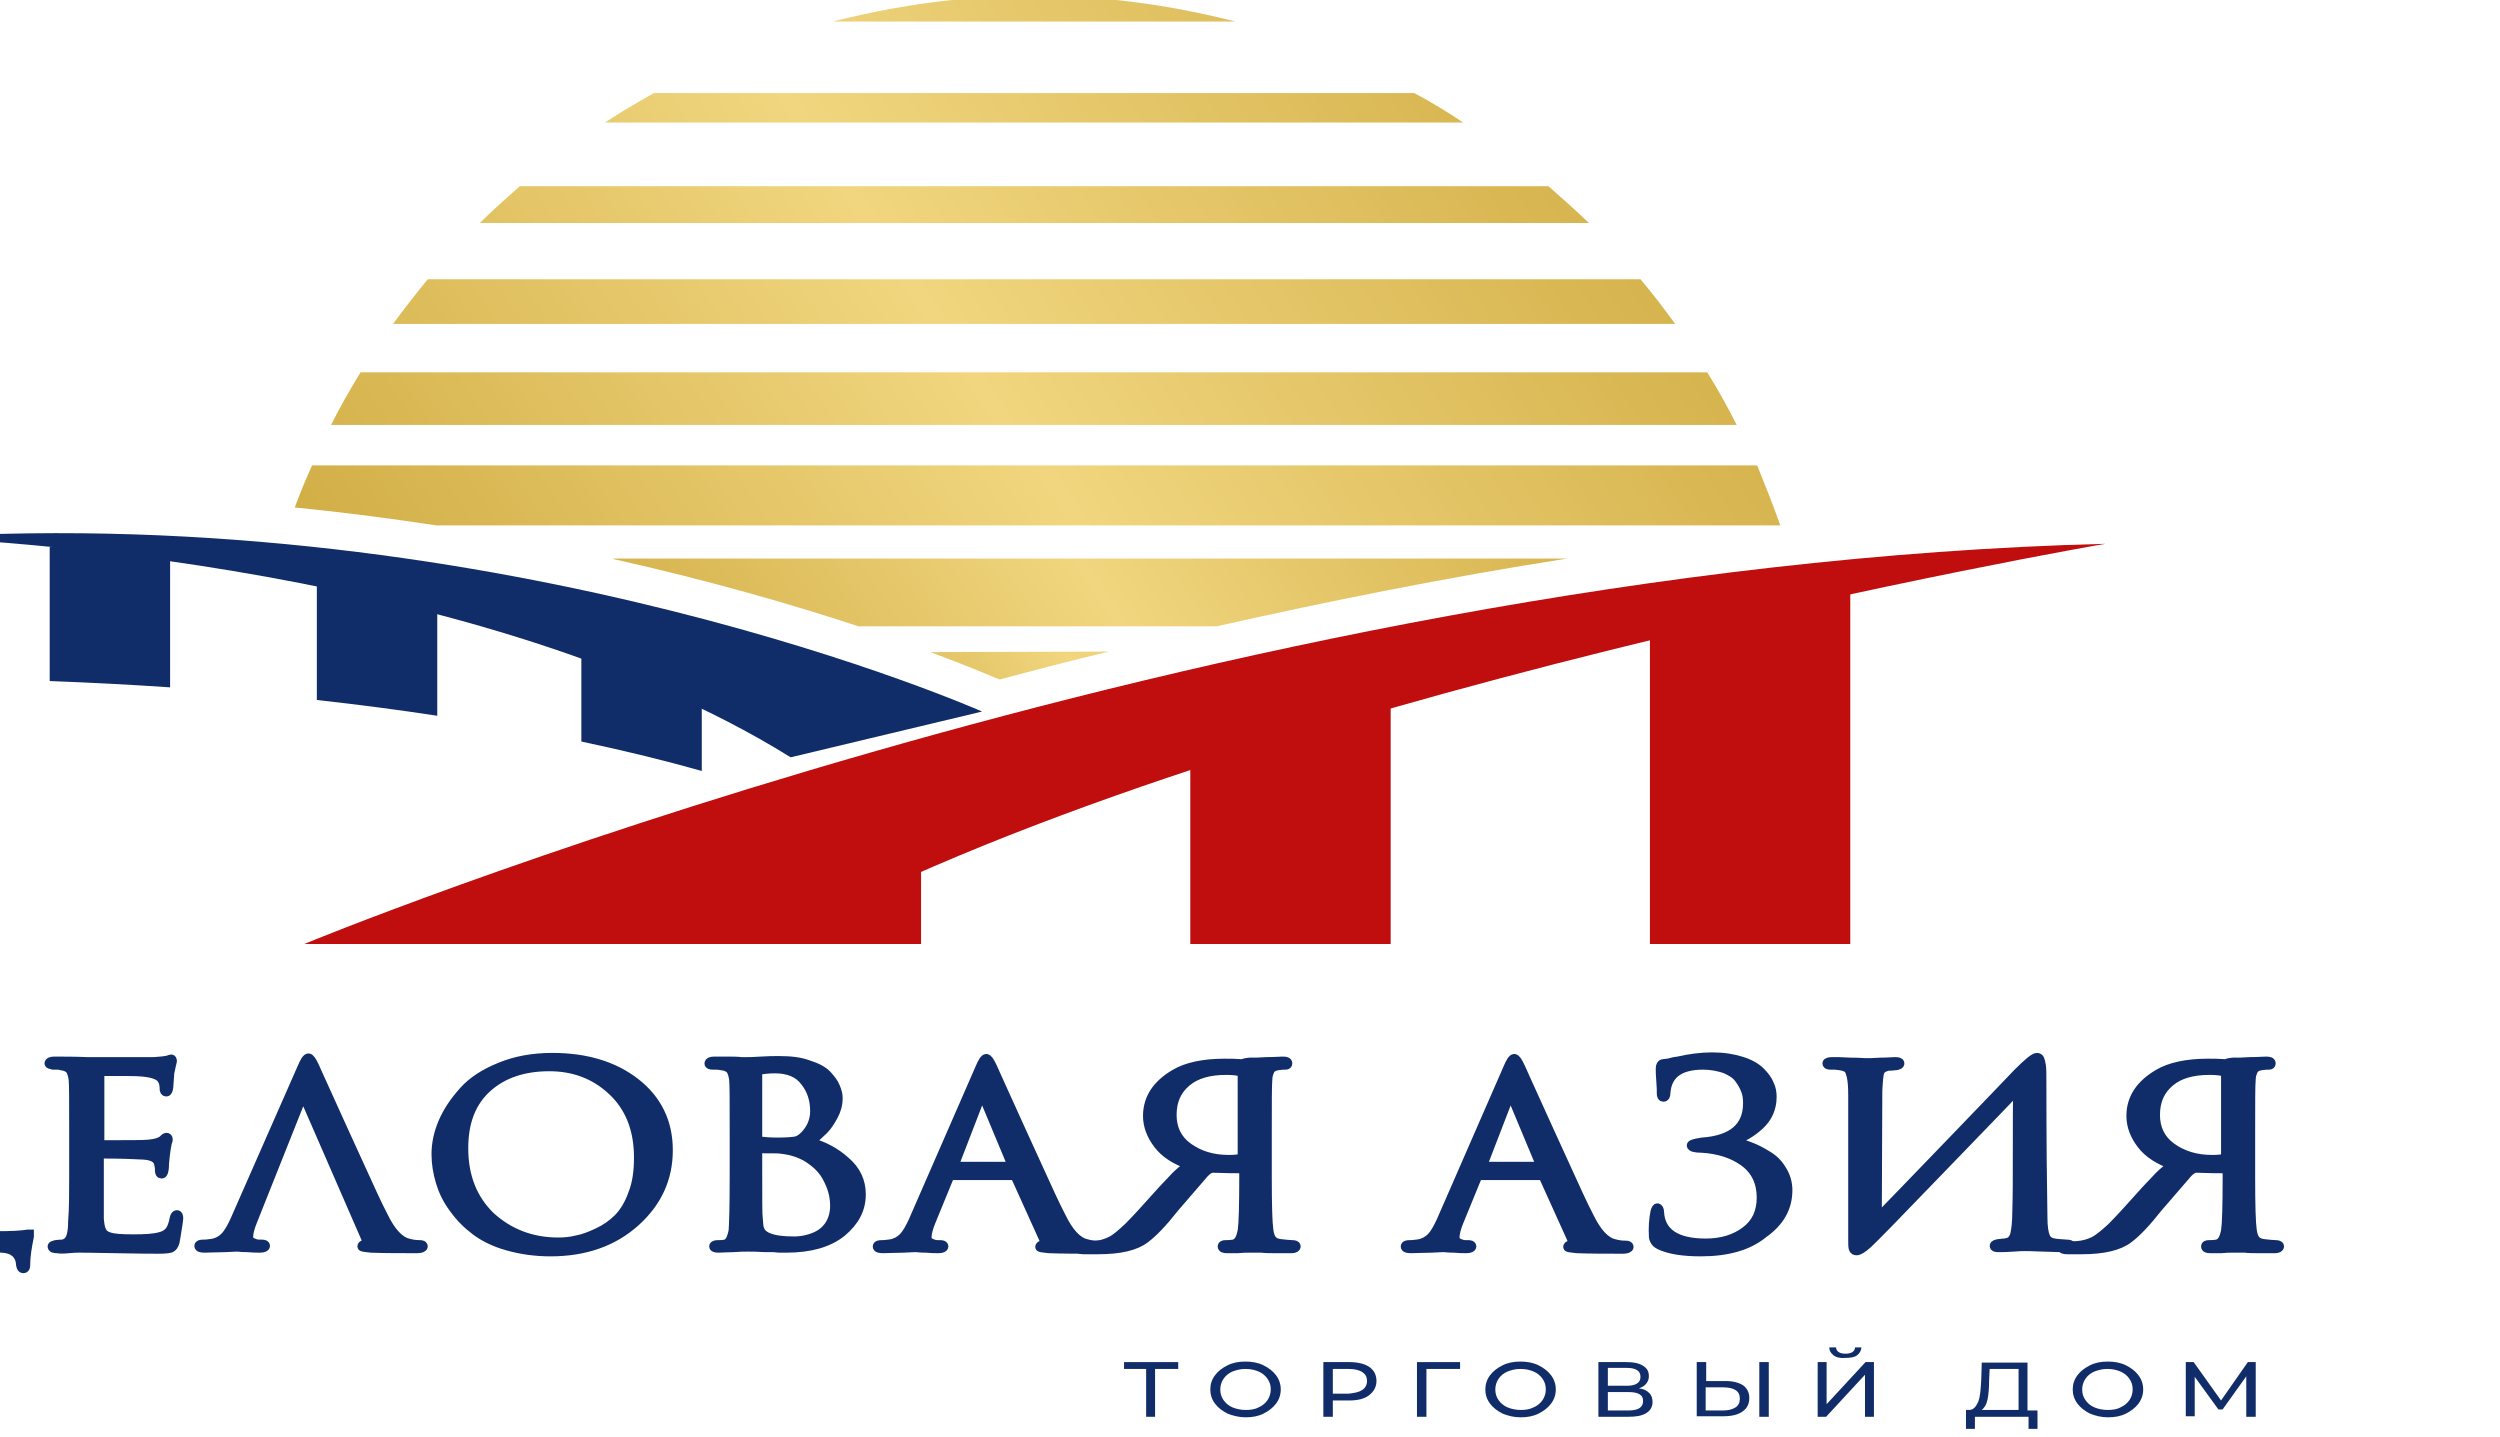 <svg width="261" height="150" viewBox="0 0 261 150" fill="none" xmlns="http://www.w3.org/2000/svg">
<g clip-path="url(#clip0_6_481)">
<path d="M115.759 68.027C111.861 68.961 108.073 69.949 104.394 70.937L104.065 70.828C103.68 70.663 101.265 69.62 97.147 68.082L115.759 68.027Z" fill="url(#paint0_linear_6_481)"/>
<path d="M163.632 58.309C151.005 60.285 138.707 62.756 127.013 65.391H89.626C82.983 63.195 74.308 60.669 64.042 58.364V58.309H163.632Z" fill="url(#paint1_linear_6_481)"/>
<path d="M185.867 54.85H45.54C40.819 54.136 35.877 53.477 30.772 52.983C31.321 51.501 31.925 50.018 32.584 48.591H183.452C184.275 50.622 185.099 52.709 185.867 54.85Z" fill="url(#paint2_linear_6_481)"/>
<path d="M178.236 38.873H37.635C36.536 40.685 35.493 42.497 34.56 44.364H181.311C180.377 42.497 179.334 40.63 178.236 38.873Z" fill="url(#paint3_linear_6_481)"/>
<path d="M171.264 29.154H44.662C43.399 30.692 42.191 32.229 41.038 33.821H174.887C173.734 32.229 172.527 30.637 171.264 29.154Z" fill="url(#paint4_linear_6_481)"/>
<path d="M161.656 19.436H54.269C52.842 20.699 51.415 21.962 50.097 23.28H165.883C164.511 21.962 163.083 20.699 161.656 19.436Z" fill="url(#paint5_linear_6_481)"/>
<path d="M147.656 9.718H68.269C66.512 10.706 64.81 11.694 63.163 12.792H152.762C151.115 11.694 149.413 10.651 147.656 9.718Z" fill="url(#paint6_linear_6_481)"/>
<path d="M116.527 0H99.398C95.171 0.439 91.053 1.208 86.936 2.251H128.99C124.872 1.208 120.755 0.439 116.527 0Z" fill="url(#paint7_linear_6_481)"/>
<path d="M-3.816 130.234H-14.137C-16.004 130.234 -17.322 130.234 -18.145 130.289C-18.914 130.344 -19.463 130.454 -19.792 130.729C-20.122 131.003 -20.286 131.387 -20.341 131.991C-20.396 132.266 -20.451 132.431 -20.616 132.431C-20.78 132.431 -20.835 132.266 -20.835 131.991C-20.835 131.497 -20.89 130.564 -21 129.136C-21 128.972 -20.945 128.917 -20.835 128.917C-20.231 129.027 -19.298 129.027 -18.09 129.027C-17.925 129.027 -17.761 128.917 -17.596 128.697L-10.239 111.567C-9.91 110.853 -9.635 110.469 -9.471 110.469C-9.306 110.469 -9.141 110.743 -8.867 111.292C-8.812 111.457 -7.659 113.873 -5.573 118.54C-3.432 123.207 -1.894 126.611 -0.851 128.752C-0.741 128.917 -0.577 129.027 -0.357 129.027C1.18 129.027 2.223 128.972 2.882 128.862C2.992 128.862 3.047 128.862 3.047 128.862C3.047 128.862 3.047 128.972 3.047 129.081C2.827 130.18 2.662 131.168 2.662 132.046C2.662 132.321 2.607 132.431 2.443 132.431C2.278 132.431 2.223 132.321 2.168 132.046C2.113 130.948 1.4 130.344 0.192 130.289C-0.357 130.234 -1.73 130.234 -3.816 130.234ZM-12.545 129.081H-7.439C-5.573 129.081 -4.42 129.081 -3.871 129.027C-3.706 128.972 -3.706 128.917 -3.761 128.807C-4.31 127.599 -5.298 125.293 -6.726 121.999C-8.153 118.704 -9.251 116.179 -10.02 114.422C-10.075 114.312 -10.13 114.312 -10.184 114.422L-15.455 127.489C-15.839 128.368 -16.004 128.807 -16.004 128.917C-16.004 128.972 -15.949 129.027 -15.839 129.027C-15.29 129.081 -14.192 129.081 -12.545 129.081Z" fill="#102D69"/>
<path d="M-3.816 130.234H-14.137C-16.004 130.234 -17.322 130.234 -18.145 130.289C-18.914 130.344 -19.463 130.454 -19.792 130.729C-20.122 131.003 -20.286 131.387 -20.341 131.991C-20.396 132.266 -20.451 132.431 -20.616 132.431C-20.78 132.431 -20.835 132.266 -20.835 131.991C-20.835 131.497 -20.89 130.564 -21 129.136C-21 128.972 -20.945 128.917 -20.835 128.917C-20.231 129.027 -19.298 129.027 -18.09 129.027C-17.925 129.027 -17.761 128.917 -17.596 128.697L-10.239 111.567C-9.91 110.853 -9.635 110.469 -9.471 110.469C-9.306 110.469 -9.141 110.743 -8.867 111.292C-8.812 111.457 -7.659 113.873 -5.573 118.54C-3.432 123.207 -1.894 126.611 -0.851 128.752C-0.741 128.917 -0.577 129.027 -0.357 129.027C1.18 129.027 2.223 128.972 2.882 128.862C2.992 128.862 3.047 128.862 3.047 128.862C3.047 128.862 3.047 128.972 3.047 129.081C2.827 130.18 2.662 131.168 2.662 132.046C2.662 132.321 2.607 132.431 2.443 132.431C2.278 132.431 2.223 132.321 2.168 132.046C2.113 130.948 1.4 130.344 0.192 130.289C-0.357 130.234 -1.73 130.234 -3.816 130.234ZM-12.545 129.081H-7.439C-5.573 129.081 -4.42 129.081 -3.871 129.027C-3.706 128.972 -3.706 128.917 -3.761 128.807C-4.31 127.599 -5.298 125.293 -6.726 121.999C-8.153 118.704 -9.251 116.179 -10.02 114.422C-10.075 114.312 -10.13 114.312 -10.184 114.422L-15.455 127.489C-15.839 128.368 -16.004 128.807 -16.004 128.917C-16.004 128.972 -15.949 129.027 -15.839 129.027C-15.29 129.081 -14.192 129.081 -12.545 129.081Z" stroke="#102D69" stroke-width="0.98" stroke-miterlimit="10"/>
<path d="M7.713 122.822V118.265C7.713 115.08 7.713 113.268 7.659 112.719C7.604 112.28 7.494 111.896 7.329 111.676C7.164 111.457 6.835 111.292 6.341 111.237C6.286 111.237 6.176 111.182 6.121 111.182C6.011 111.182 5.902 111.182 5.792 111.182C5.682 111.182 5.572 111.182 5.517 111.182C5.243 111.127 5.133 111.072 5.133 111.017C5.133 110.908 5.298 110.798 5.627 110.798C6.67 110.798 7.823 110.798 9.086 110.853C13.313 110.853 15.619 110.853 16.113 110.853C16.882 110.798 17.321 110.743 17.541 110.688C17.705 110.633 17.815 110.578 17.87 110.578C17.925 110.578 17.98 110.633 17.98 110.798C17.98 110.853 17.925 110.962 17.87 111.237C17.815 111.512 17.76 111.731 17.705 112.006L17.596 113.543C17.541 113.818 17.486 113.982 17.376 113.982C17.211 113.982 17.156 113.872 17.156 113.653C17.156 113.323 17.102 113.049 16.992 112.829C16.772 112.28 16.058 112.006 14.796 111.896C14.247 111.841 12.874 111.841 10.568 111.841C10.459 111.841 10.404 111.951 10.404 112.115V119.253C10.404 119.418 10.459 119.528 10.568 119.528C13.368 119.528 14.96 119.528 15.454 119.473C16.223 119.418 16.717 119.253 16.992 119.033C17.156 118.869 17.266 118.759 17.376 118.759C17.486 118.759 17.541 118.814 17.541 118.979C17.541 119.033 17.541 119.088 17.486 119.198C17.431 119.308 17.431 119.473 17.376 119.692C17.321 119.912 17.321 120.132 17.266 120.406C17.211 120.736 17.211 121.065 17.156 121.504C17.156 121.943 17.102 122.163 17.102 122.163C17.047 122.438 16.992 122.547 16.882 122.547C16.717 122.547 16.662 122.438 16.662 122.108C16.662 121.834 16.607 121.614 16.552 121.394C16.388 120.9 15.894 120.626 14.96 120.571C14.027 120.516 12.6 120.461 10.568 120.461C10.404 120.461 10.349 120.516 10.349 120.626V122.877C10.349 123.042 10.349 123.481 10.349 124.195C10.349 124.908 10.349 125.567 10.349 126.171C10.349 126.775 10.349 127.104 10.349 127.269C10.404 127.818 10.459 128.257 10.623 128.532C10.733 128.807 11.008 129.026 11.392 129.136C11.831 129.301 12.709 129.356 13.917 129.356C15.125 129.356 16.058 129.301 16.662 129.136C17.156 129.026 17.486 128.807 17.705 128.532C17.925 128.257 18.09 127.818 18.2 127.214C18.254 126.94 18.364 126.83 18.474 126.83C18.584 126.83 18.639 126.94 18.639 127.214C18.639 127.324 18.584 127.708 18.474 128.367C18.364 129.026 18.309 129.465 18.254 129.685C18.145 130.014 18.035 130.179 17.815 130.289C17.651 130.344 17.211 130.399 16.607 130.399C16.003 130.399 14.521 130.399 12.105 130.344C9.635 130.289 8.372 130.289 8.262 130.289C8.043 130.289 7.713 130.289 7.164 130.344C6.67 130.399 6.231 130.399 5.957 130.344C5.627 130.344 5.462 130.289 5.462 130.124C5.462 130.069 5.572 130.014 5.792 129.96C6.176 129.905 6.396 129.905 6.506 129.905C6.89 129.85 7.164 129.63 7.329 129.301C7.494 128.971 7.604 128.367 7.604 127.489C7.713 126.116 7.713 124.579 7.713 122.822Z" fill="#102D69"/>
<path d="M7.713 122.822V118.265C7.713 115.08 7.713 113.268 7.659 112.719C7.604 112.28 7.494 111.896 7.329 111.676C7.164 111.457 6.835 111.292 6.341 111.237C6.286 111.237 6.176 111.182 6.121 111.182C6.011 111.182 5.902 111.182 5.792 111.182C5.682 111.182 5.572 111.182 5.517 111.182C5.243 111.127 5.133 111.072 5.133 111.017C5.133 110.908 5.298 110.798 5.627 110.798C6.67 110.798 7.823 110.798 9.086 110.853C13.313 110.853 15.619 110.853 16.113 110.853C16.882 110.798 17.321 110.743 17.541 110.688C17.705 110.633 17.815 110.578 17.87 110.578C17.925 110.578 17.98 110.633 17.98 110.798C17.98 110.853 17.925 110.962 17.87 111.237C17.815 111.512 17.76 111.731 17.705 112.006L17.596 113.543C17.541 113.818 17.486 113.982 17.376 113.982C17.211 113.982 17.156 113.872 17.156 113.653C17.156 113.323 17.102 113.049 16.992 112.829C16.772 112.28 16.058 112.006 14.796 111.896C14.247 111.841 12.874 111.841 10.568 111.841C10.459 111.841 10.404 111.951 10.404 112.115V119.253C10.404 119.418 10.459 119.528 10.568 119.528C13.368 119.528 14.96 119.528 15.454 119.473C16.223 119.418 16.717 119.253 16.992 119.033C17.156 118.869 17.266 118.759 17.376 118.759C17.486 118.759 17.541 118.814 17.541 118.979C17.541 119.033 17.541 119.088 17.486 119.198C17.431 119.308 17.431 119.473 17.376 119.692C17.321 119.912 17.321 120.132 17.266 120.406C17.211 120.736 17.211 121.065 17.156 121.504C17.156 121.943 17.102 122.163 17.102 122.163C17.047 122.438 16.992 122.547 16.882 122.547C16.717 122.547 16.662 122.438 16.662 122.108C16.662 121.834 16.607 121.614 16.552 121.394C16.388 120.9 15.894 120.626 14.96 120.571C14.027 120.516 12.6 120.461 10.568 120.461C10.404 120.461 10.349 120.516 10.349 120.626V122.877C10.349 123.042 10.349 123.481 10.349 124.195C10.349 124.908 10.349 125.567 10.349 126.171C10.349 126.775 10.349 127.104 10.349 127.269C10.404 127.818 10.459 128.257 10.623 128.532C10.733 128.807 11.008 129.026 11.392 129.136C11.831 129.301 12.709 129.356 13.917 129.356C15.125 129.356 16.058 129.301 16.662 129.136C17.156 129.026 17.486 128.807 17.705 128.532C17.925 128.257 18.09 127.818 18.2 127.214C18.254 126.94 18.364 126.83 18.474 126.83C18.584 126.83 18.639 126.94 18.639 127.214C18.639 127.324 18.584 127.708 18.474 128.367C18.364 129.026 18.309 129.465 18.254 129.685C18.145 130.014 18.035 130.179 17.815 130.289C17.651 130.344 17.211 130.399 16.607 130.399C16.003 130.399 14.521 130.399 12.105 130.344C9.635 130.289 8.372 130.289 8.262 130.289C8.043 130.289 7.713 130.289 7.164 130.344C6.67 130.399 6.231 130.399 5.957 130.344C5.627 130.344 5.462 130.289 5.462 130.124C5.462 130.069 5.572 130.014 5.792 129.96C6.176 129.905 6.396 129.905 6.506 129.905C6.89 129.85 7.164 129.63 7.329 129.301C7.494 128.971 7.604 128.367 7.604 127.489C7.713 126.116 7.713 124.579 7.713 122.822Z" stroke="#102D69" stroke-width="0.98" stroke-miterlimit="10"/>
<path d="M31.431 114.751L26.38 127.434C26.105 128.093 25.941 128.697 25.941 129.136C25.941 129.356 26.05 129.576 26.27 129.685C26.489 129.795 26.764 129.905 27.038 129.905H27.313C27.587 129.905 27.697 129.96 27.697 130.07C27.697 130.18 27.533 130.289 27.148 130.289C26.874 130.289 26.435 130.289 25.831 130.234C25.227 130.234 24.897 130.18 24.843 130.18C24.843 130.18 24.403 130.18 23.525 130.234C22.646 130.234 21.933 130.289 21.384 130.289C20.999 130.289 20.78 130.234 20.78 130.07C20.78 129.96 20.945 129.905 21.219 129.905C21.384 129.905 21.603 129.905 21.933 129.85C22.591 129.795 23.086 129.521 23.47 129.136C23.854 128.752 24.184 128.148 24.513 127.434L31.54 111.457C31.815 110.798 32.035 110.469 32.199 110.469C32.364 110.469 32.584 110.798 32.858 111.402C32.913 111.567 33.462 112.72 34.395 114.806C35.329 116.893 36.372 119.144 37.47 121.56C38.568 123.975 39.391 125.787 39.995 126.94C40.819 128.642 41.697 129.576 42.63 129.795C43.015 129.905 43.399 129.96 43.838 129.96C44.058 129.96 44.168 130.015 44.168 130.125C44.168 130.234 43.948 130.344 43.564 130.344C41.752 130.344 40.16 130.344 38.733 130.289C38.129 130.234 37.799 130.18 37.799 130.125C37.799 130.07 37.854 129.96 38.019 129.96C38.293 129.85 38.348 129.631 38.183 129.246L31.87 114.751C31.705 114.367 31.595 114.367 31.431 114.751Z" fill="#102D69"/>
<path d="M31.431 114.751L26.38 127.434C26.105 128.093 25.941 128.697 25.941 129.136C25.941 129.356 26.05 129.576 26.27 129.685C26.489 129.795 26.764 129.905 27.038 129.905H27.313C27.587 129.905 27.697 129.96 27.697 130.07C27.697 130.18 27.533 130.289 27.148 130.289C26.874 130.289 26.435 130.289 25.831 130.234C25.227 130.234 24.897 130.18 24.843 130.18C24.843 130.18 24.403 130.18 23.525 130.234C22.646 130.234 21.933 130.289 21.384 130.289C20.999 130.289 20.78 130.234 20.78 130.07C20.78 129.96 20.945 129.905 21.219 129.905C21.384 129.905 21.603 129.905 21.933 129.85C22.591 129.795 23.086 129.521 23.47 129.136C23.854 128.752 24.184 128.148 24.513 127.434L31.54 111.457C31.815 110.798 32.035 110.469 32.199 110.469C32.364 110.469 32.584 110.798 32.858 111.402C32.913 111.567 33.462 112.72 34.395 114.806C35.329 116.893 36.372 119.144 37.47 121.56C38.568 123.975 39.391 125.787 39.995 126.94C40.819 128.642 41.697 129.576 42.63 129.795C43.015 129.905 43.399 129.96 43.838 129.96C44.058 129.96 44.168 130.015 44.168 130.125C44.168 130.234 43.948 130.344 43.564 130.344C41.752 130.344 40.16 130.344 38.733 130.289C38.129 130.234 37.799 130.18 37.799 130.125C37.799 130.07 37.854 129.96 38.019 129.96C38.293 129.85 38.348 129.631 38.183 129.246L31.87 114.751C31.705 114.367 31.595 114.367 31.431 114.751Z" stroke="#102D69" stroke-width="0.98" stroke-miterlimit="10"/>
<path d="M57.454 130.674C55.862 130.674 54.379 130.454 53.007 130.07C51.634 129.686 50.536 129.137 49.658 128.478C48.779 127.819 48.011 127.05 47.352 126.117C46.693 125.238 46.254 124.305 45.98 123.372C45.705 122.438 45.54 121.505 45.54 120.517C45.54 119.418 45.76 118.32 46.254 117.167C46.748 116.014 47.462 114.971 48.395 113.928C49.328 112.885 50.591 112.061 52.238 111.402C53.83 110.743 55.642 110.414 57.673 110.414C61.187 110.414 64.097 111.293 66.348 113.049C68.599 114.806 69.752 117.167 69.752 120.077C69.752 123.042 68.599 125.513 66.348 127.544C64.042 129.631 61.077 130.674 57.454 130.674ZM58.277 129.686C58.936 129.686 59.54 129.631 60.199 129.466C60.858 129.356 61.571 129.082 62.395 128.697C63.218 128.313 63.932 127.819 64.536 127.215C65.14 126.611 65.689 125.733 66.073 124.634C66.513 123.536 66.677 122.274 66.677 120.846C66.677 117.881 65.744 115.575 63.932 113.873C62.12 112.171 59.924 111.347 57.344 111.347C54.709 111.347 52.513 112.061 50.866 113.544C49.219 115.026 48.395 117.112 48.395 119.858C48.395 122.823 49.328 125.183 51.195 126.995C53.117 128.752 55.477 129.686 58.277 129.686Z" fill="#102D69"/>
<path d="M57.454 130.674C55.862 130.674 54.379 130.454 53.007 130.07C51.634 129.686 50.536 129.137 49.658 128.478C48.779 127.819 48.011 127.05 47.352 126.117C46.693 125.238 46.254 124.305 45.98 123.372C45.705 122.438 45.54 121.505 45.54 120.517C45.54 119.418 45.76 118.32 46.254 117.167C46.748 116.014 47.462 114.971 48.395 113.928C49.328 112.885 50.591 112.061 52.238 111.402C53.83 110.743 55.642 110.414 57.673 110.414C61.187 110.414 64.097 111.293 66.348 113.049C68.599 114.806 69.752 117.167 69.752 120.077C69.752 123.042 68.599 125.513 66.348 127.544C64.042 129.631 61.077 130.674 57.454 130.674ZM58.277 129.686C58.936 129.686 59.54 129.631 60.199 129.466C60.858 129.356 61.571 129.082 62.395 128.697C63.218 128.313 63.932 127.819 64.536 127.215C65.14 126.611 65.689 125.733 66.073 124.634C66.513 123.536 66.677 122.274 66.677 120.846C66.677 117.881 65.744 115.575 63.932 113.873C62.12 112.171 59.924 111.347 57.344 111.347C54.709 111.347 52.513 112.061 50.866 113.544C49.219 115.026 48.395 117.112 48.395 119.858C48.395 122.823 49.328 125.183 51.195 126.995C53.117 128.752 55.477 129.686 58.277 129.686Z" stroke="#102D69" stroke-width="0.98" stroke-miterlimit="10"/>
<path d="M76.669 122.822V118.265C76.669 115.081 76.669 113.269 76.614 112.72C76.559 112.281 76.45 111.896 76.285 111.677C76.12 111.457 75.791 111.292 75.297 111.237C75.077 111.182 74.748 111.182 74.418 111.182C74.144 111.182 74.034 111.127 74.034 111.018C74.034 110.908 74.199 110.798 74.528 110.798C74.912 110.798 75.406 110.798 75.956 110.798C76.504 110.798 76.999 110.798 77.383 110.853C77.767 110.853 77.987 110.853 77.987 110.853C78.151 110.853 78.646 110.853 79.414 110.798C80.183 110.743 80.787 110.743 81.336 110.743C82.544 110.743 83.532 110.853 84.41 111.182C85.289 111.457 85.893 111.786 86.332 112.226C86.716 112.665 87.046 113.049 87.21 113.488C87.375 113.873 87.485 114.257 87.485 114.641C87.485 115.3 87.32 115.904 86.991 116.508C86.661 117.112 86.332 117.606 86.002 117.936C85.673 118.265 85.179 118.704 84.575 119.253C85.948 119.638 87.155 120.242 88.253 121.23C89.351 122.163 89.9 123.316 89.9 124.689C89.9 126.226 89.242 127.489 87.869 128.642C86.496 129.74 84.575 130.289 82.104 130.289C81.995 130.289 81.83 130.289 81.61 130.289C81.391 130.289 81.116 130.289 80.787 130.234C80.457 130.234 80.183 130.234 79.908 130.234C79.03 130.179 78.426 130.179 78.042 130.179C77.712 130.179 77.218 130.179 76.559 130.234C75.901 130.234 75.406 130.289 75.022 130.289C74.693 130.289 74.528 130.234 74.528 130.125C74.528 130.015 74.693 129.96 74.967 129.96C75.187 129.96 75.461 129.96 75.681 129.905C76.12 129.85 76.395 129.356 76.559 128.477C76.614 127.709 76.669 125.842 76.669 122.822ZM79.085 111.951V118.869C79.085 119.034 79.14 119.089 79.304 119.144C79.799 119.199 80.403 119.253 81.171 119.253C82.049 119.253 82.708 119.199 83.038 119.144C83.367 119.089 83.697 118.869 83.971 118.595C84.685 117.881 85.069 117.002 85.069 116.014C85.069 114.806 84.74 113.763 84.026 112.884C83.367 112.006 82.324 111.567 80.897 111.567C80.348 111.567 79.853 111.622 79.414 111.677C79.249 111.731 79.085 111.786 79.085 111.951ZM79.085 120.132V121.614C79.085 125.073 79.085 126.94 79.14 127.16C79.195 127.654 79.195 128.038 79.249 128.203C79.304 128.368 79.359 128.532 79.524 128.752C79.689 128.917 79.908 129.081 80.183 129.191C80.842 129.466 81.72 129.576 82.873 129.576C83.367 129.576 83.806 129.521 84.246 129.411C84.685 129.301 85.179 129.136 85.618 128.862C86.057 128.587 86.442 128.203 86.716 127.709C86.991 127.215 87.155 126.611 87.155 125.897C87.155 124.964 86.936 124.03 86.442 123.097C86.002 122.163 85.234 121.395 84.136 120.736C83.422 120.352 82.599 120.077 81.61 119.967C81.336 119.912 80.567 119.912 79.195 119.912C79.195 119.912 79.085 119.967 79.085 120.132Z" fill="#102D69"/>
<path d="M76.669 122.822V118.265C76.669 115.081 76.669 113.269 76.614 112.72C76.559 112.281 76.45 111.896 76.285 111.677C76.12 111.457 75.791 111.292 75.297 111.237C75.077 111.182 74.748 111.182 74.418 111.182C74.144 111.182 74.034 111.127 74.034 111.018C74.034 110.908 74.199 110.798 74.528 110.798C74.912 110.798 75.406 110.798 75.956 110.798C76.504 110.798 76.999 110.798 77.383 110.853C77.767 110.853 77.987 110.853 77.987 110.853C78.151 110.853 78.646 110.853 79.414 110.798C80.183 110.743 80.787 110.743 81.336 110.743C82.544 110.743 83.532 110.853 84.41 111.182C85.289 111.457 85.893 111.786 86.332 112.226C86.716 112.665 87.046 113.049 87.21 113.488C87.375 113.873 87.485 114.257 87.485 114.641C87.485 115.3 87.32 115.904 86.991 116.508C86.661 117.112 86.332 117.606 86.002 117.936C85.673 118.265 85.179 118.704 84.575 119.253C85.948 119.638 87.155 120.242 88.253 121.23C89.351 122.163 89.9 123.316 89.9 124.689C89.9 126.226 89.242 127.489 87.869 128.642C86.496 129.74 84.575 130.289 82.104 130.289C81.995 130.289 81.83 130.289 81.61 130.289C81.391 130.289 81.116 130.289 80.787 130.234C80.457 130.234 80.183 130.234 79.908 130.234C79.03 130.179 78.426 130.179 78.042 130.179C77.712 130.179 77.218 130.179 76.559 130.234C75.901 130.234 75.406 130.289 75.022 130.289C74.693 130.289 74.528 130.234 74.528 130.125C74.528 130.015 74.693 129.96 74.967 129.96C75.187 129.96 75.461 129.96 75.681 129.905C76.12 129.85 76.395 129.356 76.559 128.477C76.614 127.709 76.669 125.842 76.669 122.822ZM79.085 111.951V118.869C79.085 119.034 79.14 119.089 79.304 119.144C79.799 119.199 80.403 119.253 81.171 119.253C82.049 119.253 82.708 119.199 83.038 119.144C83.367 119.089 83.697 118.869 83.971 118.595C84.685 117.881 85.069 117.002 85.069 116.014C85.069 114.806 84.74 113.763 84.026 112.884C83.367 112.006 82.324 111.567 80.897 111.567C80.348 111.567 79.853 111.622 79.414 111.677C79.249 111.731 79.085 111.786 79.085 111.951ZM79.085 120.132V121.614C79.085 125.073 79.085 126.94 79.14 127.16C79.195 127.654 79.195 128.038 79.249 128.203C79.304 128.368 79.359 128.532 79.524 128.752C79.689 128.917 79.908 129.081 80.183 129.191C80.842 129.466 81.72 129.576 82.873 129.576C83.367 129.576 83.806 129.521 84.246 129.411C84.685 129.301 85.179 129.136 85.618 128.862C86.057 128.587 86.442 128.203 86.716 127.709C86.991 127.215 87.155 126.611 87.155 125.897C87.155 124.964 86.936 124.03 86.442 123.097C86.002 122.163 85.234 121.395 84.136 120.736C83.422 120.352 82.599 120.077 81.61 119.967C81.336 119.912 80.567 119.912 79.195 119.912C79.195 119.912 79.085 119.967 79.085 120.132Z" stroke="#102D69" stroke-width="0.98" stroke-miterlimit="10"/>
<path d="M105.986 122.712H99.398C99.234 122.712 99.179 122.767 99.069 122.932L97.202 127.489C96.928 128.148 96.763 128.752 96.763 129.191C96.763 129.411 96.873 129.63 97.092 129.74C97.312 129.85 97.587 129.96 97.861 129.96H98.135C98.41 129.96 98.52 130.015 98.52 130.124C98.52 130.234 98.355 130.344 97.971 130.344C97.696 130.344 97.257 130.344 96.653 130.289C96.049 130.289 95.72 130.234 95.665 130.234C95.665 130.234 95.226 130.234 94.347 130.289C93.469 130.289 92.755 130.344 92.206 130.344C91.822 130.344 91.602 130.289 91.602 130.124C91.602 130.015 91.767 129.96 92.041 129.96C92.206 129.96 92.426 129.96 92.755 129.905C93.414 129.85 93.908 129.575 94.292 129.191C94.677 128.807 95.006 128.203 95.336 127.489L102.308 111.512C102.583 110.853 102.802 110.523 102.967 110.523C103.132 110.523 103.351 110.853 103.626 111.457C103.681 111.622 104.23 112.775 105.163 114.861C106.096 116.947 107.139 119.198 108.237 121.614C109.335 124.03 110.159 125.842 110.763 126.995C111.586 128.697 112.465 129.63 113.398 129.85C113.782 129.96 114.167 130.015 114.606 130.015C114.825 130.015 114.935 130.07 114.935 130.179C114.935 130.289 114.716 130.399 114.331 130.399C112.52 130.399 110.927 130.399 109.5 130.344C108.896 130.289 108.567 130.234 108.567 130.179C108.567 130.124 108.622 130.015 108.786 130.015C109.061 129.905 109.116 129.685 108.951 129.301L106.096 122.987C106.206 122.767 106.096 122.712 105.986 122.712ZM99.728 121.779H105.547C105.657 121.779 105.712 121.724 105.657 121.614L102.747 114.641C102.583 114.257 102.473 114.257 102.308 114.641L99.618 121.614C99.563 121.724 99.618 121.779 99.728 121.779Z" fill="#102D69"/>
<path d="M105.986 122.712H99.398C99.234 122.712 99.179 122.767 99.069 122.932L97.202 127.489C96.928 128.148 96.763 128.752 96.763 129.191C96.763 129.411 96.873 129.63 97.092 129.74C97.312 129.85 97.587 129.96 97.861 129.96H98.135C98.41 129.96 98.52 130.015 98.52 130.124C98.52 130.234 98.355 130.344 97.971 130.344C97.696 130.344 97.257 130.344 96.653 130.289C96.049 130.289 95.72 130.234 95.665 130.234C95.665 130.234 95.226 130.234 94.347 130.289C93.469 130.289 92.755 130.344 92.206 130.344C91.822 130.344 91.602 130.289 91.602 130.124C91.602 130.015 91.767 129.96 92.041 129.96C92.206 129.96 92.426 129.96 92.755 129.905C93.414 129.85 93.908 129.575 94.292 129.191C94.677 128.807 95.006 128.203 95.336 127.489L102.308 111.512C102.583 110.853 102.802 110.523 102.967 110.523C103.132 110.523 103.351 110.853 103.626 111.457C103.681 111.622 104.23 112.775 105.163 114.861C106.096 116.947 107.139 119.198 108.237 121.614C109.335 124.03 110.159 125.842 110.763 126.995C111.586 128.697 112.465 129.63 113.398 129.85C113.782 129.96 114.167 130.015 114.606 130.015C114.825 130.015 114.935 130.07 114.935 130.179C114.935 130.289 114.716 130.399 114.331 130.399C112.52 130.399 110.927 130.399 109.5 130.344C108.896 130.289 108.567 130.234 108.567 130.179C108.567 130.124 108.622 130.015 108.786 130.015C109.061 129.905 109.116 129.685 108.951 129.301L106.096 122.987C106.206 122.767 106.096 122.712 105.986 122.712ZM99.728 121.779H105.547C105.657 121.779 105.712 121.724 105.657 121.614L102.747 114.641C102.583 114.257 102.473 114.257 102.308 114.641L99.618 121.614C99.563 121.724 99.618 121.779 99.728 121.779Z" stroke="#102D69" stroke-width="0.98" stroke-miterlimit="10"/>
<path d="M130.911 110.908C130.966 110.908 131.406 110.908 132.229 110.853C132.998 110.853 133.602 110.798 133.931 110.798C134.26 110.798 134.425 110.853 134.425 111.017C134.425 111.127 134.37 111.182 134.206 111.182C134.041 111.182 133.821 111.182 133.437 111.237C133.053 111.292 132.723 111.457 132.613 111.676C132.504 111.896 132.339 112.225 132.339 112.72C132.284 113.269 132.284 115.135 132.284 118.265V122.822C132.284 125.842 132.339 127.709 132.449 128.422C132.504 128.862 132.613 129.191 132.778 129.411C132.943 129.63 133.217 129.795 133.657 129.85C134.206 129.905 134.645 129.96 134.919 129.96C135.139 129.96 135.304 130.015 135.304 130.124C135.304 130.234 135.139 130.344 134.864 130.344C134.37 130.344 133.821 130.344 133.217 130.344C132.613 130.344 132.119 130.344 131.68 130.289C131.296 130.289 131.076 130.289 131.076 130.289C131.076 130.289 130.857 130.289 130.472 130.289C130.088 130.289 129.704 130.289 129.21 130.344C128.715 130.344 128.386 130.344 128.112 130.344C127.782 130.344 127.617 130.289 127.617 130.124C127.617 130.015 127.727 129.96 127.947 129.96C128.166 129.96 128.441 129.96 128.77 129.905C129.264 129.795 129.539 129.356 129.704 128.477C129.813 127.763 129.868 125.897 129.868 122.932V122.163C129.868 122.053 129.813 121.998 129.649 121.998C128.99 121.998 128.002 121.998 126.684 121.944C126.574 121.944 126.464 121.944 126.355 121.998C126.19 122.053 125.97 122.218 125.751 122.438C125.696 122.493 124.653 123.7 122.621 126.061C121.414 127.599 120.37 128.697 119.547 129.301C118.559 130.069 116.912 130.454 114.661 130.454H113.178C112.794 130.454 112.629 130.399 112.629 130.234C112.629 130.124 112.794 130.069 113.124 130.069C113.453 130.069 113.782 130.069 114.112 130.069C114.825 130.015 115.429 129.85 115.978 129.575C116.527 129.301 117.076 128.807 117.79 128.148C118.614 127.324 119.712 126.116 121.084 124.579C121.139 124.524 121.359 124.25 121.798 123.81C122.237 123.371 122.512 123.042 122.676 122.877C122.841 122.712 123.061 122.493 123.39 122.218C123.719 121.944 123.994 121.724 124.214 121.614C122.731 121.12 121.633 120.406 120.919 119.473C120.206 118.539 119.821 117.551 119.821 116.508C119.821 114.641 120.81 113.214 122.676 112.116C123.884 111.402 125.641 111.017 127.837 111.017C128.331 111.017 128.99 111.017 129.704 111.072C130.253 110.853 130.747 110.908 130.911 110.908ZM129.704 120.571V112.17C129.704 112.061 129.649 112.006 129.539 111.896C129.21 111.786 128.715 111.731 128.002 111.731C126.245 111.731 124.872 112.116 123.884 112.939C122.896 113.763 122.347 114.861 122.347 116.398C122.347 117.826 122.896 118.979 124.049 119.802C125.202 120.626 126.574 121.065 128.276 121.065C128.935 121.065 129.319 121.01 129.539 120.955C129.649 120.845 129.704 120.736 129.704 120.571Z" fill="#102D69"/>
<path d="M130.911 110.908C130.966 110.908 131.406 110.908 132.229 110.853C132.998 110.853 133.602 110.798 133.931 110.798C134.26 110.798 134.425 110.853 134.425 111.017C134.425 111.127 134.37 111.182 134.206 111.182C134.041 111.182 133.821 111.182 133.437 111.237C133.053 111.292 132.723 111.457 132.613 111.676C132.504 111.896 132.339 112.225 132.339 112.72C132.284 113.269 132.284 115.135 132.284 118.265V122.822C132.284 125.842 132.339 127.709 132.449 128.422C132.504 128.862 132.613 129.191 132.778 129.411C132.943 129.63 133.217 129.795 133.657 129.85C134.206 129.905 134.645 129.96 134.919 129.96C135.139 129.96 135.304 130.015 135.304 130.124C135.304 130.234 135.139 130.344 134.864 130.344C134.37 130.344 133.821 130.344 133.217 130.344C132.613 130.344 132.119 130.344 131.68 130.289C131.296 130.289 131.076 130.289 131.076 130.289C131.076 130.289 130.857 130.289 130.472 130.289C130.088 130.289 129.704 130.289 129.21 130.344C128.715 130.344 128.386 130.344 128.112 130.344C127.782 130.344 127.617 130.289 127.617 130.124C127.617 130.015 127.727 129.96 127.947 129.96C128.166 129.96 128.441 129.96 128.77 129.905C129.264 129.795 129.539 129.356 129.704 128.477C129.813 127.763 129.868 125.897 129.868 122.932V122.163C129.868 122.053 129.813 121.998 129.649 121.998C128.99 121.998 128.002 121.998 126.684 121.944C126.574 121.944 126.464 121.944 126.355 121.998C126.19 122.053 125.97 122.218 125.751 122.438C125.696 122.493 124.653 123.7 122.621 126.061C121.414 127.599 120.37 128.697 119.547 129.301C118.559 130.069 116.912 130.454 114.661 130.454H113.178C112.794 130.454 112.629 130.399 112.629 130.234C112.629 130.124 112.794 130.069 113.124 130.069C113.453 130.069 113.782 130.069 114.112 130.069C114.825 130.015 115.429 129.85 115.978 129.575C116.527 129.301 117.076 128.807 117.79 128.148C118.614 127.324 119.712 126.116 121.084 124.579C121.139 124.524 121.359 124.25 121.798 123.81C122.237 123.371 122.512 123.042 122.676 122.877C122.841 122.712 123.061 122.493 123.39 122.218C123.719 121.944 123.994 121.724 124.214 121.614C122.731 121.12 121.633 120.406 120.919 119.473C120.206 118.539 119.821 117.551 119.821 116.508C119.821 114.641 120.81 113.214 122.676 112.116C123.884 111.402 125.641 111.017 127.837 111.017C128.331 111.017 128.99 111.017 129.704 111.072C130.253 110.853 130.747 110.908 130.911 110.908ZM129.704 120.571V112.17C129.704 112.061 129.649 112.006 129.539 111.896C129.21 111.786 128.715 111.731 128.002 111.731C126.245 111.731 124.872 112.116 123.884 112.939C122.896 113.763 122.347 114.861 122.347 116.398C122.347 117.826 122.896 118.979 124.049 119.802C125.202 120.626 126.574 121.065 128.276 121.065C128.935 121.065 129.319 121.01 129.539 120.955C129.649 120.845 129.704 120.736 129.704 120.571Z" stroke="#102D69" stroke-width="0.98" stroke-miterlimit="10"/>
<path d="M161.107 122.712H154.519C154.354 122.712 154.299 122.767 154.189 122.932L152.323 127.489C152.048 128.148 151.884 128.752 151.884 129.191C151.884 129.411 151.993 129.63 152.213 129.74C152.433 129.85 152.707 129.96 152.982 129.96H153.256C153.531 129.96 153.64 130.015 153.64 130.124C153.64 130.234 153.476 130.344 153.091 130.344C152.817 130.344 152.378 130.344 151.774 130.289C151.17 130.289 150.84 130.234 150.786 130.234C150.786 130.234 150.346 130.234 149.468 130.289C148.59 130.289 147.876 130.344 147.327 130.344C146.943 130.344 146.723 130.289 146.723 130.124C146.723 130.015 146.888 129.96 147.162 129.96C147.327 129.96 147.546 129.96 147.876 129.905C148.535 129.85 149.029 129.575 149.413 129.191C149.797 128.807 150.127 128.203 150.456 127.489L157.429 111.512C157.703 110.853 157.923 110.523 158.087 110.523C158.252 110.523 158.472 110.853 158.746 111.457C158.801 111.622 159.35 112.775 160.283 114.861C161.217 116.947 162.26 119.198 163.358 121.614C164.456 124.03 165.279 125.842 165.883 126.995C166.707 128.697 167.585 129.63 168.519 129.85C168.903 129.96 169.287 130.015 169.726 130.015C169.946 130.015 170.056 130.07 170.056 130.179C170.056 130.289 169.836 130.399 169.452 130.399C167.64 130.399 166.048 130.399 164.621 130.344C164.017 130.289 163.687 130.234 163.687 130.179C163.687 130.124 163.742 130.015 163.907 130.015C164.181 129.905 164.236 129.685 164.072 129.301L161.217 122.987C161.327 122.767 161.217 122.712 161.107 122.712ZM154.848 121.779H160.723C160.832 121.779 160.887 121.724 160.832 121.614L157.923 114.641C157.758 114.257 157.648 114.257 157.484 114.641L154.793 121.614C154.684 121.724 154.738 121.779 154.848 121.779Z" fill="#102D69"/>
<path d="M161.107 122.712H154.519C154.354 122.712 154.299 122.767 154.189 122.932L152.323 127.489C152.048 128.148 151.884 128.752 151.884 129.191C151.884 129.411 151.993 129.63 152.213 129.74C152.433 129.85 152.707 129.96 152.982 129.96H153.256C153.531 129.96 153.64 130.015 153.64 130.124C153.64 130.234 153.476 130.344 153.091 130.344C152.817 130.344 152.378 130.344 151.774 130.289C151.17 130.289 150.84 130.234 150.786 130.234C150.786 130.234 150.346 130.234 149.468 130.289C148.59 130.289 147.876 130.344 147.327 130.344C146.943 130.344 146.723 130.289 146.723 130.124C146.723 130.015 146.888 129.96 147.162 129.96C147.327 129.96 147.546 129.96 147.876 129.905C148.535 129.85 149.029 129.575 149.413 129.191C149.797 128.807 150.127 128.203 150.456 127.489L157.429 111.512C157.703 110.853 157.923 110.523 158.087 110.523C158.252 110.523 158.472 110.853 158.746 111.457C158.801 111.622 159.35 112.775 160.283 114.861C161.217 116.947 162.26 119.198 163.358 121.614C164.456 124.03 165.279 125.842 165.883 126.995C166.707 128.697 167.585 129.63 168.519 129.85C168.903 129.96 169.287 130.015 169.726 130.015C169.946 130.015 170.056 130.07 170.056 130.179C170.056 130.289 169.836 130.399 169.452 130.399C167.64 130.399 166.048 130.399 164.621 130.344C164.017 130.289 163.687 130.234 163.687 130.179C163.687 130.124 163.742 130.015 163.907 130.015C164.181 129.905 164.236 129.685 164.072 129.301L161.217 122.987C161.327 122.767 161.217 122.712 161.107 122.712ZM154.848 121.779H160.723C160.832 121.779 160.887 121.724 160.832 121.614L157.923 114.641C157.758 114.257 157.648 114.257 157.484 114.641L154.793 121.614C154.684 121.724 154.738 121.779 154.848 121.779Z" stroke="#102D69" stroke-width="0.98" stroke-miterlimit="10"/>
<path d="M177.577 130.673C175.711 130.673 174.283 130.454 173.24 129.959C172.911 129.795 172.691 129.52 172.636 129.136C172.581 128.202 172.636 127.324 172.801 126.5C172.856 126.281 172.966 126.116 173.021 126.116C173.13 126.116 173.24 126.281 173.24 126.555C173.35 128.697 174.997 129.795 178.072 129.795C179.773 129.795 181.146 129.355 182.244 128.532C183.342 127.708 183.891 126.555 183.891 125.018C183.891 123.426 183.287 122.163 182.079 121.284C180.871 120.406 179.389 119.967 177.687 119.857C176.973 119.857 176.589 119.747 176.589 119.582C176.589 119.473 176.973 119.363 177.687 119.253C180.871 119.033 182.464 117.661 182.464 115.19C182.464 114.696 182.409 114.202 182.244 113.817C182.079 113.378 181.86 112.994 181.53 112.555C181.201 112.115 180.707 111.841 180.103 111.566C179.444 111.347 178.675 111.182 177.797 111.182C175.326 111.182 174.009 112.17 173.899 114.147C173.899 114.421 173.789 114.531 173.679 114.531C173.515 114.531 173.46 114.421 173.46 114.147C173.46 113.872 173.46 113.433 173.405 112.829C173.35 112.225 173.35 111.786 173.35 111.566C173.35 111.237 173.46 111.072 173.625 111.072C173.734 111.072 173.844 111.017 174.009 111.017C174.174 111.017 174.338 110.962 174.558 110.907C174.777 110.853 174.997 110.798 175.162 110.798C176.37 110.523 177.577 110.358 178.73 110.358C179.938 110.358 180.926 110.523 181.805 110.798C182.683 111.072 183.342 111.456 183.781 111.896C184.22 112.335 184.55 112.774 184.715 113.213C184.934 113.653 184.989 114.092 184.989 114.531C184.989 115.684 184.55 116.672 183.726 117.441C182.903 118.21 181.915 118.814 180.762 119.143C180.707 119.198 180.707 119.198 180.762 119.198C181.366 119.308 181.969 119.418 182.628 119.692C183.232 119.912 183.891 120.241 184.495 120.626C185.154 121.01 185.648 121.504 186.032 122.163C186.416 122.767 186.636 123.481 186.636 124.249C186.636 126.061 185.813 127.544 184.111 128.752C182.519 130.069 180.322 130.673 177.577 130.673Z" fill="#102D69"/>
<path d="M196.024 113.872L195.969 127.269C197.397 125.786 200.032 123.096 203.875 119.088C207.718 115.08 209.969 112.774 210.683 112.005C211.726 110.962 212.385 110.413 212.659 110.413C212.769 110.413 212.879 110.468 212.934 110.578C212.989 110.688 213.044 110.907 213.098 111.237C213.153 111.621 213.153 112.115 213.153 112.884C213.153 119.143 213.208 123.92 213.263 127.104C213.263 128.092 213.373 128.751 213.538 129.136C213.702 129.52 214.032 129.74 214.526 129.794C214.745 129.849 215.13 129.849 215.734 129.904C216.063 129.904 216.173 129.959 216.173 130.069C216.173 130.179 216.008 130.234 215.734 130.234C215.294 130.234 214.526 130.234 213.318 130.179C212.11 130.124 211.506 130.124 211.396 130.124C211.232 130.124 210.793 130.124 210.189 130.179C209.585 130.234 209.036 130.234 208.651 130.234C208.322 130.234 208.212 130.179 208.212 130.069C208.212 129.959 208.377 129.904 208.651 129.849C209.091 129.794 209.42 129.794 209.53 129.74C209.914 129.685 210.189 129.41 210.353 128.916C210.463 128.422 210.573 127.653 210.573 126.555C210.628 125.018 210.628 122.712 210.628 119.802C210.628 116.837 210.628 114.805 210.683 113.652C209.146 115.3 206.236 118.264 202.063 122.602C197.891 126.939 195.53 129.355 194.981 129.849C194.432 130.344 194.048 130.563 193.828 130.563C193.663 130.563 193.554 130.508 193.499 130.344C193.444 130.179 193.444 129.849 193.444 129.355V114.366C193.444 113.433 193.389 112.774 193.279 112.335C193.169 111.896 193.06 111.621 192.895 111.511C192.73 111.401 192.456 111.292 192.071 111.237C191.907 111.237 191.742 111.182 191.522 111.182C191.303 111.182 191.138 111.182 191.083 111.182C190.863 111.182 190.754 111.127 190.754 111.017C190.754 110.907 190.973 110.852 191.358 110.852C191.687 110.852 192.346 110.852 193.224 110.907C194.103 110.907 194.597 110.962 194.761 110.962C195.091 110.962 195.64 110.962 196.354 110.907C197.067 110.907 197.561 110.852 197.836 110.852C198.165 110.852 198.33 110.907 198.33 111.017C198.33 111.127 198.22 111.182 197.946 111.237C197.561 111.292 197.287 111.292 197.122 111.292C196.683 111.401 196.354 111.566 196.244 111.896C196.134 112.115 196.079 112.829 196.024 113.872Z" fill="#102D69"/>
<path d="M233.577 110.908C233.631 110.908 234.071 110.908 234.894 110.853C235.663 110.853 236.267 110.798 236.596 110.798C236.925 110.798 237.09 110.853 237.09 111.017C237.09 111.127 237.035 111.182 236.871 111.182C236.706 111.182 236.486 111.182 236.102 111.237C235.718 111.292 235.388 111.457 235.278 111.676C235.169 111.896 235.004 112.225 235.004 112.72C234.949 113.269 234.949 115.135 234.949 118.265V122.822C234.949 125.842 235.004 127.709 235.114 128.422C235.169 128.862 235.278 129.191 235.443 129.411C235.608 129.63 235.882 129.795 236.322 129.85C236.871 129.905 237.31 129.96 237.584 129.96C237.804 129.96 237.969 130.015 237.969 130.124C237.969 130.234 237.804 130.344 237.529 130.344C237.035 130.344 236.486 130.344 235.882 130.344C235.278 130.344 234.784 130.344 234.345 130.289C233.961 130.289 233.741 130.289 233.741 130.289C233.741 130.289 233.522 130.289 233.137 130.289C232.753 130.289 232.369 130.289 231.875 130.344C231.38 130.344 231.051 130.344 230.777 130.344C230.447 130.344 230.282 130.289 230.282 130.124C230.282 130.015 230.392 129.96 230.612 129.96C230.831 129.96 231.106 129.96 231.435 129.905C231.929 129.795 232.204 129.356 232.369 128.477C232.478 127.763 232.533 125.897 232.533 122.932V122.163C232.533 122.053 232.478 121.998 232.314 121.998C231.655 121.998 230.667 121.998 229.349 121.944C229.239 121.944 229.13 121.944 229.02 121.998C228.855 122.053 228.635 122.218 228.416 122.438C228.361 122.493 227.318 123.7 225.286 126.061C224.079 127.599 223.035 128.697 222.212 129.301C221.224 130.069 219.577 130.454 217.326 130.454H215.843C215.459 130.454 215.294 130.399 215.294 130.234C215.294 130.124 215.459 130.069 215.789 130.069C216.118 130.069 216.447 130.069 216.777 130.069C217.49 130.015 218.094 129.85 218.643 129.575C219.138 129.301 219.741 128.807 220.455 128.148C221.279 127.324 222.377 126.116 223.749 124.579C223.804 124.524 224.024 124.25 224.463 123.81C224.902 123.371 225.177 123.042 225.341 122.877C225.506 122.712 225.726 122.493 226.055 122.218C226.384 121.944 226.659 121.724 226.879 121.614C225.396 121.12 224.298 120.406 223.585 119.473C222.871 118.539 222.486 117.551 222.486 116.508C222.486 114.641 223.475 113.214 225.341 112.116C226.549 111.402 228.306 111.017 230.502 111.017C230.996 111.017 231.655 111.017 232.369 111.072C232.918 110.853 233.357 110.908 233.577 110.908ZM232.369 120.571V112.17C232.369 112.061 232.314 112.006 232.204 111.896C231.875 111.786 231.38 111.731 230.667 111.731C228.91 111.731 227.537 112.116 226.549 112.939C225.561 113.763 225.012 114.861 225.012 116.398C225.012 117.826 225.561 118.979 226.714 119.802C227.867 120.626 229.239 121.065 230.941 121.065C231.6 121.065 231.984 121.01 232.204 120.955C232.314 120.845 232.369 120.736 232.369 120.571Z" fill="#102D69"/>
<path d="M177.577 130.673C175.711 130.673 174.283 130.454 173.24 129.959C172.911 129.795 172.691 129.52 172.636 129.136C172.581 128.202 172.636 127.324 172.801 126.5C172.856 126.281 172.966 126.116 173.021 126.116C173.13 126.116 173.24 126.281 173.24 126.555C173.35 128.697 174.997 129.795 178.072 129.795C179.773 129.795 181.146 129.355 182.244 128.532C183.342 127.708 183.891 126.555 183.891 125.018C183.891 123.426 183.287 122.163 182.079 121.284C180.871 120.406 179.389 119.967 177.687 119.857C176.973 119.857 176.589 119.747 176.589 119.582C176.589 119.473 176.973 119.363 177.687 119.253C180.871 119.033 182.464 117.661 182.464 115.19C182.464 114.696 182.409 114.202 182.244 113.817C182.079 113.378 181.86 112.994 181.53 112.555C181.201 112.115 180.707 111.841 180.103 111.566C179.444 111.347 178.675 111.182 177.797 111.182C175.326 111.182 174.009 112.17 173.899 114.147C173.899 114.421 173.789 114.531 173.679 114.531C173.515 114.531 173.46 114.421 173.46 114.147C173.46 113.872 173.46 113.433 173.405 112.829C173.35 112.225 173.35 111.786 173.35 111.566C173.35 111.237 173.46 111.072 173.625 111.072C173.734 111.072 173.844 111.017 174.009 111.017C174.174 111.017 174.338 110.962 174.558 110.907C174.777 110.853 174.997 110.798 175.162 110.798C176.37 110.523 177.577 110.358 178.73 110.358C179.938 110.358 180.926 110.523 181.805 110.798C182.683 111.072 183.342 111.456 183.781 111.896C184.22 112.335 184.55 112.774 184.715 113.213C184.934 113.653 184.989 114.092 184.989 114.531C184.989 115.684 184.55 116.672 183.726 117.441C182.903 118.21 181.915 118.814 180.762 119.143C180.707 119.198 180.707 119.198 180.762 119.198C181.366 119.308 181.969 119.418 182.628 119.692C183.232 119.912 183.891 120.241 184.495 120.626C185.154 121.01 185.648 121.504 186.032 122.163C186.416 122.767 186.636 123.481 186.636 124.249C186.636 126.061 185.813 127.544 184.111 128.752C182.519 130.069 180.322 130.673 177.577 130.673Z" stroke="#102D69" stroke-width="0.98" stroke-miterlimit="10"/>
<path d="M196.024 113.872L195.969 127.269C197.397 125.786 200.032 123.096 203.875 119.088C207.718 115.08 209.969 112.774 210.683 112.005C211.726 110.962 212.385 110.413 212.659 110.413C212.769 110.413 212.879 110.468 212.934 110.578C212.989 110.688 213.044 110.907 213.098 111.237C213.153 111.621 213.153 112.115 213.153 112.884C213.153 119.143 213.208 123.92 213.263 127.104C213.263 128.092 213.373 128.751 213.538 129.136C213.702 129.52 214.032 129.74 214.526 129.794C214.745 129.849 215.13 129.849 215.734 129.904C216.063 129.904 216.173 129.959 216.173 130.069C216.173 130.179 216.008 130.234 215.734 130.234C215.294 130.234 214.526 130.234 213.318 130.179C212.11 130.124 211.506 130.124 211.396 130.124C211.232 130.124 210.793 130.124 210.189 130.179C209.585 130.234 209.036 130.234 208.651 130.234C208.322 130.234 208.212 130.179 208.212 130.069C208.212 129.959 208.377 129.904 208.651 129.849C209.091 129.794 209.42 129.794 209.53 129.74C209.914 129.685 210.189 129.41 210.353 128.916C210.463 128.422 210.573 127.653 210.573 126.555C210.628 125.018 210.628 122.712 210.628 119.802C210.628 116.837 210.628 114.805 210.683 113.652C209.146 115.3 206.236 118.264 202.063 122.602C197.891 126.939 195.53 129.355 194.981 129.849C194.432 130.344 194.048 130.563 193.828 130.563C193.663 130.563 193.554 130.508 193.499 130.344C193.444 130.179 193.444 129.849 193.444 129.355V114.366C193.444 113.433 193.389 112.774 193.279 112.335C193.169 111.896 193.06 111.621 192.895 111.511C192.73 111.401 192.456 111.292 192.071 111.237C191.907 111.237 191.742 111.182 191.522 111.182C191.303 111.182 191.138 111.182 191.083 111.182C190.863 111.182 190.754 111.127 190.754 111.017C190.754 110.907 190.973 110.852 191.358 110.852C191.687 110.852 192.346 110.852 193.224 110.907C194.103 110.907 194.597 110.962 194.761 110.962C195.091 110.962 195.64 110.962 196.354 110.907C197.067 110.907 197.561 110.852 197.836 110.852C198.165 110.852 198.33 110.907 198.33 111.017C198.33 111.127 198.22 111.182 197.946 111.237C197.561 111.292 197.287 111.292 197.122 111.292C196.683 111.401 196.354 111.566 196.244 111.896C196.134 112.115 196.079 112.829 196.024 113.872Z" stroke="#102D69" stroke-width="0.98" stroke-miterlimit="10"/>
<path d="M233.577 110.908C233.631 110.908 234.071 110.908 234.894 110.853C235.663 110.853 236.267 110.798 236.596 110.798C236.925 110.798 237.09 110.853 237.09 111.017C237.09 111.127 237.035 111.182 236.871 111.182C236.706 111.182 236.486 111.182 236.102 111.237C235.718 111.292 235.388 111.457 235.278 111.676C235.169 111.896 235.004 112.225 235.004 112.72C234.949 113.269 234.949 115.135 234.949 118.265V122.822C234.949 125.842 235.004 127.709 235.114 128.422C235.169 128.862 235.278 129.191 235.443 129.411C235.608 129.63 235.882 129.795 236.322 129.85C236.871 129.905 237.31 129.96 237.584 129.96C237.804 129.96 237.969 130.015 237.969 130.124C237.969 130.234 237.804 130.344 237.529 130.344C237.035 130.344 236.486 130.344 235.882 130.344C235.278 130.344 234.784 130.344 234.345 130.289C233.961 130.289 233.741 130.289 233.741 130.289C233.741 130.289 233.522 130.289 233.137 130.289C232.753 130.289 232.369 130.289 231.875 130.344C231.38 130.344 231.051 130.344 230.777 130.344C230.447 130.344 230.282 130.289 230.282 130.124C230.282 130.015 230.392 129.96 230.612 129.96C230.831 129.96 231.106 129.96 231.435 129.905C231.929 129.795 232.204 129.356 232.369 128.477C232.478 127.763 232.533 125.897 232.533 122.932V122.163C232.533 122.053 232.478 121.998 232.314 121.998C231.655 121.998 230.667 121.998 229.349 121.944C229.239 121.944 229.13 121.944 229.02 121.998C228.855 122.053 228.635 122.218 228.416 122.438C228.361 122.493 227.318 123.7 225.286 126.061C224.079 127.599 223.035 128.697 222.212 129.301C221.224 130.069 219.577 130.454 217.326 130.454H215.843C215.459 130.454 215.294 130.399 215.294 130.234C215.294 130.124 215.459 130.069 215.789 130.069C216.118 130.069 216.447 130.069 216.777 130.069C217.49 130.015 218.094 129.85 218.643 129.575C219.138 129.301 219.741 128.807 220.455 128.148C221.279 127.324 222.377 126.116 223.749 124.579C223.804 124.524 224.024 124.25 224.463 123.81C224.902 123.371 225.177 123.042 225.341 122.877C225.506 122.712 225.726 122.493 226.055 122.218C226.384 121.944 226.659 121.724 226.879 121.614C225.396 121.12 224.298 120.406 223.585 119.473C222.871 118.539 222.486 117.551 222.486 116.508C222.486 114.641 223.475 113.214 225.341 112.116C226.549 111.402 228.306 111.017 230.502 111.017C230.996 111.017 231.655 111.017 232.369 111.072C232.918 110.853 233.357 110.908 233.577 110.908ZM232.369 120.571V112.17C232.369 112.061 232.314 112.006 232.204 111.896C231.875 111.786 231.38 111.731 230.667 111.731C228.91 111.731 227.537 112.116 226.549 112.939C225.561 113.763 225.012 114.861 225.012 116.398C225.012 117.826 225.561 118.979 226.714 119.802C227.867 120.626 229.239 121.065 230.941 121.065C231.6 121.065 231.984 121.01 232.204 120.955C232.314 120.845 232.369 120.736 232.369 120.571Z" stroke="#102D69" stroke-width="0.98" stroke-miterlimit="10"/>
<path d="M122.951 142.917H120.59V147.913H119.657V142.917H117.351V142.203H123.006V142.917H122.951Z" fill="#102D69"/>
<path d="M128.166 147.584C127.617 147.309 127.178 146.98 126.849 146.541C126.519 146.102 126.355 145.607 126.355 145.058C126.355 144.509 126.519 144.015 126.849 143.576C127.178 143.137 127.617 142.807 128.166 142.533C128.715 142.258 129.319 142.148 130.033 142.148C130.692 142.148 131.351 142.258 131.9 142.533C132.449 142.807 132.888 143.137 133.217 143.576C133.547 144.015 133.711 144.509 133.711 145.058C133.711 145.607 133.547 146.102 133.217 146.541C132.888 146.98 132.449 147.309 131.9 147.584C131.351 147.859 130.747 147.968 130.033 147.968C129.374 147.968 128.715 147.804 128.166 147.584ZM131.406 146.925C131.79 146.76 132.119 146.486 132.339 146.157C132.559 145.827 132.668 145.443 132.668 145.058C132.668 144.619 132.559 144.29 132.339 143.96C132.119 143.631 131.79 143.356 131.406 143.192C131.021 143.027 130.582 142.917 130.033 142.917C129.484 142.917 129.1 143.027 128.661 143.192C128.276 143.356 127.947 143.631 127.727 143.96C127.508 144.29 127.398 144.674 127.398 145.058C127.398 145.498 127.508 145.827 127.727 146.157C127.947 146.486 128.276 146.76 128.661 146.925C129.045 147.09 129.539 147.2 130.033 147.2C130.527 147.2 131.021 147.145 131.406 146.925Z" fill="#102D69"/>
<path d="M142.935 142.697C143.429 143.027 143.703 143.521 143.703 144.18C143.703 144.784 143.429 145.278 142.935 145.662C142.441 146.046 141.727 146.211 140.849 146.211H139.147V147.913H138.158V142.203H140.849C141.727 142.203 142.441 142.368 142.935 142.697ZM142.221 145.113C142.551 144.893 142.715 144.564 142.715 144.18C142.715 143.74 142.551 143.466 142.221 143.246C141.892 143.027 141.398 142.917 140.794 142.917H139.147V145.497H140.794C141.398 145.443 141.892 145.333 142.221 145.113Z" fill="#102D69"/>
<path d="M152.433 142.917H148.919V147.913H147.931V142.203H152.433V142.917Z" fill="#102D69"/>
<path d="M156.88 147.584C156.331 147.309 155.891 146.98 155.562 146.541C155.233 146.102 155.068 145.607 155.068 145.058C155.068 144.509 155.233 144.015 155.562 143.576C155.891 143.137 156.331 142.807 156.88 142.533C157.429 142.258 158.033 142.148 158.746 142.148C159.405 142.148 160.064 142.258 160.613 142.533C161.162 142.807 161.601 143.137 161.931 143.576C162.26 144.015 162.425 144.509 162.425 145.058C162.425 145.607 162.26 146.102 161.931 146.541C161.601 146.98 161.162 147.309 160.613 147.584C160.064 147.859 159.46 147.968 158.746 147.968C158.033 147.968 157.429 147.804 156.88 147.584ZM160.119 146.925C160.503 146.76 160.832 146.486 161.052 146.157C161.272 145.827 161.382 145.443 161.382 145.058C161.382 144.619 161.272 144.29 161.052 143.96C160.832 143.631 160.503 143.356 160.119 143.192C159.734 143.027 159.295 142.917 158.746 142.917C158.197 142.917 157.813 143.027 157.374 143.192C156.989 143.356 156.66 143.631 156.44 143.96C156.221 144.29 156.111 144.674 156.111 145.058C156.111 145.498 156.221 145.827 156.44 146.157C156.66 146.486 156.989 146.76 157.374 146.925C157.758 147.09 158.252 147.2 158.746 147.2C159.24 147.2 159.68 147.145 160.119 146.925Z" fill="#102D69"/>
<path d="M172.197 145.443C172.417 145.662 172.526 145.992 172.526 146.376C172.526 146.87 172.307 147.254 171.868 147.529C171.428 147.803 170.824 147.913 170.001 147.913H166.872V142.203H169.781C170.55 142.203 171.099 142.313 171.538 142.587C171.977 142.862 172.142 143.191 172.142 143.686C172.142 144.015 172.032 144.235 171.868 144.454C171.703 144.674 171.428 144.839 171.099 144.948C171.593 145.003 171.922 145.168 172.197 145.443ZM167.86 144.674H169.781C170.275 144.674 170.605 144.619 170.879 144.454C171.154 144.29 171.264 144.07 171.264 143.74C171.264 143.411 171.154 143.191 170.879 143.027C170.605 142.862 170.275 142.807 169.781 142.807H167.86V144.674ZM171.538 146.266C171.538 145.937 171.428 145.717 171.154 145.552C170.879 145.388 170.495 145.333 170.001 145.333H167.86V147.254H170.001C171.044 147.254 171.538 146.925 171.538 146.266Z" fill="#102D69"/>
<path d="M181.969 144.619C182.409 144.948 182.628 145.388 182.628 145.937C182.628 146.541 182.409 147.035 181.915 147.364C181.475 147.694 180.762 147.858 179.938 147.858H177.138V142.203H178.126V144.18H180.158C180.926 144.18 181.53 144.344 181.969 144.619ZM181.201 146.925C181.53 146.705 181.64 146.376 181.64 145.992C181.64 145.223 181.036 144.839 179.883 144.839H178.072V147.254H179.883C180.432 147.254 180.871 147.145 181.201 146.925ZM183.671 142.203H184.66V147.913H183.671V142.203Z" fill="#102D69"/>
<path d="M189.71 142.203H190.699V146.596L194.761 142.203H195.64V147.913H194.706V143.521L190.644 147.913H189.765V142.203H189.71ZM191.412 141.49C191.138 141.27 190.973 140.995 190.973 140.666H191.687C191.687 140.886 191.797 141.05 191.961 141.16C192.126 141.27 192.346 141.325 192.675 141.325C192.95 141.325 193.224 141.27 193.389 141.16C193.554 141.05 193.663 140.886 193.663 140.666H194.322C194.322 140.995 194.157 141.27 193.883 141.49C193.608 141.709 193.169 141.764 192.675 141.764C192.126 141.819 191.687 141.709 191.412 141.49Z" fill="#102D69"/>
<path d="M212.714 147.199V149.176H211.781V147.913H206.181V149.176H205.248V147.199H205.577C206.016 147.199 206.291 146.87 206.51 146.376C206.73 145.882 206.785 145.058 206.84 144.07L206.895 142.258H211.671V147.254H212.714V147.199ZM207.499 146.101C207.389 146.65 207.169 146.98 206.895 147.199H210.738V142.917H207.718L207.663 144.125C207.663 144.893 207.608 145.552 207.499 146.101Z" fill="#102D69"/>
<path d="M218.204 147.584C217.655 147.309 217.216 146.98 216.886 146.541C216.557 146.102 216.392 145.607 216.392 145.058C216.392 144.509 216.557 144.015 216.886 143.576C217.216 143.137 217.655 142.807 218.204 142.533C218.753 142.258 219.357 142.148 220.071 142.148C220.73 142.148 221.388 142.258 221.937 142.533C222.486 142.807 222.926 143.137 223.255 143.576C223.584 144.015 223.749 144.509 223.749 145.058C223.749 145.607 223.584 146.102 223.255 146.541C222.926 146.98 222.486 147.309 221.937 147.584C221.388 147.859 220.784 147.968 220.071 147.968C219.357 147.968 218.753 147.804 218.204 147.584ZM221.388 146.925C221.773 146.76 222.102 146.486 222.322 146.157C222.541 145.827 222.651 145.443 222.651 145.058C222.651 144.619 222.541 144.29 222.322 143.96C222.102 143.631 221.773 143.356 221.388 143.192C221.004 143.027 220.565 142.917 220.016 142.917C219.467 142.917 219.082 143.027 218.643 143.192C218.259 143.356 217.93 143.631 217.71 143.96C217.49 144.29 217.381 144.674 217.381 145.058C217.381 145.498 217.49 145.827 217.71 146.157C217.93 146.486 218.259 146.76 218.643 146.925C219.028 147.09 219.522 147.2 220.016 147.2C220.51 147.2 221.004 147.145 221.388 146.925Z" fill="#102D69"/>
<path d="M234.51 147.858V143.686L232.039 147.145H231.6L229.13 143.74V147.858H228.196V142.203H229.02L231.875 146.211L234.675 142.203H235.498V147.913H234.51V147.858Z" fill="#102D69"/>
<path d="M31.76 98.554C31.76 98.554 126.904 59.132 219.796 56.772C219.796 56.772 127.178 72.694 80.842 98.554H31.76Z" fill="#C00D0D"/>
<path d="M96.159 90.318H75.242V98.554H96.159V90.318Z" fill="#C00D0D"/>
<path d="M145.186 72.694H124.268V98.555H145.186V72.694Z" fill="#C00D0D"/>
<path d="M172.252 98.554H193.169V60.285L172.252 63.634V98.554Z" fill="#C00D0D"/>
<path d="M102.528 74.286C102.528 74.286 52.952 52.269 -8.373 56.112C-8.373 56.112 48.34 57.76 82.543 79.063L102.528 74.286Z" fill="#102D69"/>
<path d="M17.76 57.101V71.76C13.752 71.486 9.525 71.266 5.188 71.101V57.101H17.76Z" fill="#102D69"/>
<path d="M45.65 59.407V74.726C41.697 74.122 37.525 73.573 33.078 73.079V59.407H45.65Z" fill="#102D69"/>
<path d="M73.265 65.392V80.49C69.587 79.447 65.359 78.404 60.693 77.416V65.392H73.265Z" fill="#102D69"/>
</g>
<defs>
<linearGradient id="paint0_linear_6_481" x1="72.086" y1="91.073" x2="150.587" y2="38.462" gradientUnits="userSpaceOnUse">
<stop stop-color="#BA901B"/>
<stop offset="0.48" stop-color="#F1D67F"/>
<stop offset="1" stop-color="#BA901B"/>
</linearGradient>
<linearGradient id="paint1_linear_6_481" x1="43.025" y1="105.773" x2="188.651" y2="8.178" gradientUnits="userSpaceOnUse">
<stop stop-color="#BA901B"/>
<stop offset="0.48" stop-color="#F1D67F"/>
<stop offset="1" stop-color="#BA901B"/>
</linearGradient>
<linearGradient id="paint2_linear_6_481" x1="12.226" y1="116.72" x2="216.621" y2="-20.255" gradientUnits="userSpaceOnUse">
<stop stop-color="#BA901B"/>
<stop offset="0.48" stop-color="#F1D67F"/>
<stop offset="1" stop-color="#BA901B"/>
</linearGradient>
<linearGradient id="paint3_linear_6_481" x1="5.789" y1="111.121" x2="212.715" y2="-27.555" gradientUnits="userSpaceOnUse">
<stop stop-color="#BA901B"/>
<stop offset="0.48" stop-color="#F1D67F"/>
<stop offset="1" stop-color="#BA901B"/>
</linearGradient>
<linearGradient id="paint4_linear_6_481" x1="1.191" y1="104.259" x2="208.117" y2="-34.412" gradientUnits="userSpaceOnUse">
<stop stop-color="#BA901B"/>
<stop offset="0.48" stop-color="#F1D67F"/>
<stop offset="1" stop-color="#BA901B"/>
</linearGradient>
<linearGradient id="paint5_linear_6_481" x1="-3.405" y1="97.403" x2="203.52" y2="-41.274" gradientUnits="userSpaceOnUse">
<stop stop-color="#BA901B"/>
<stop offset="0.48" stop-color="#F1D67F"/>
<stop offset="1" stop-color="#BA901B"/>
</linearGradient>
<linearGradient id="paint6_linear_6_481" x1="-8.021" y1="90.516" x2="198.904" y2="-48.161" gradientUnits="userSpaceOnUse">
<stop stop-color="#BA901B"/>
<stop offset="0.48" stop-color="#F1D67F"/>
<stop offset="1" stop-color="#BA901B"/>
</linearGradient>
<linearGradient id="paint7_linear_6_481" x1="-12.886" y1="83.256" x2="194.039" y2="-55.415" gradientUnits="userSpaceOnUse">
<stop stop-color="#BA901B"/>
<stop offset="0.48" stop-color="#F1D67F"/>
<stop offset="1" stop-color="#BA901B"/>
</linearGradient>
<clipPath id="clip0_6_481">
<rect width="261" height="150" fill="white"/>
</clipPath>
</defs>
</svg>
